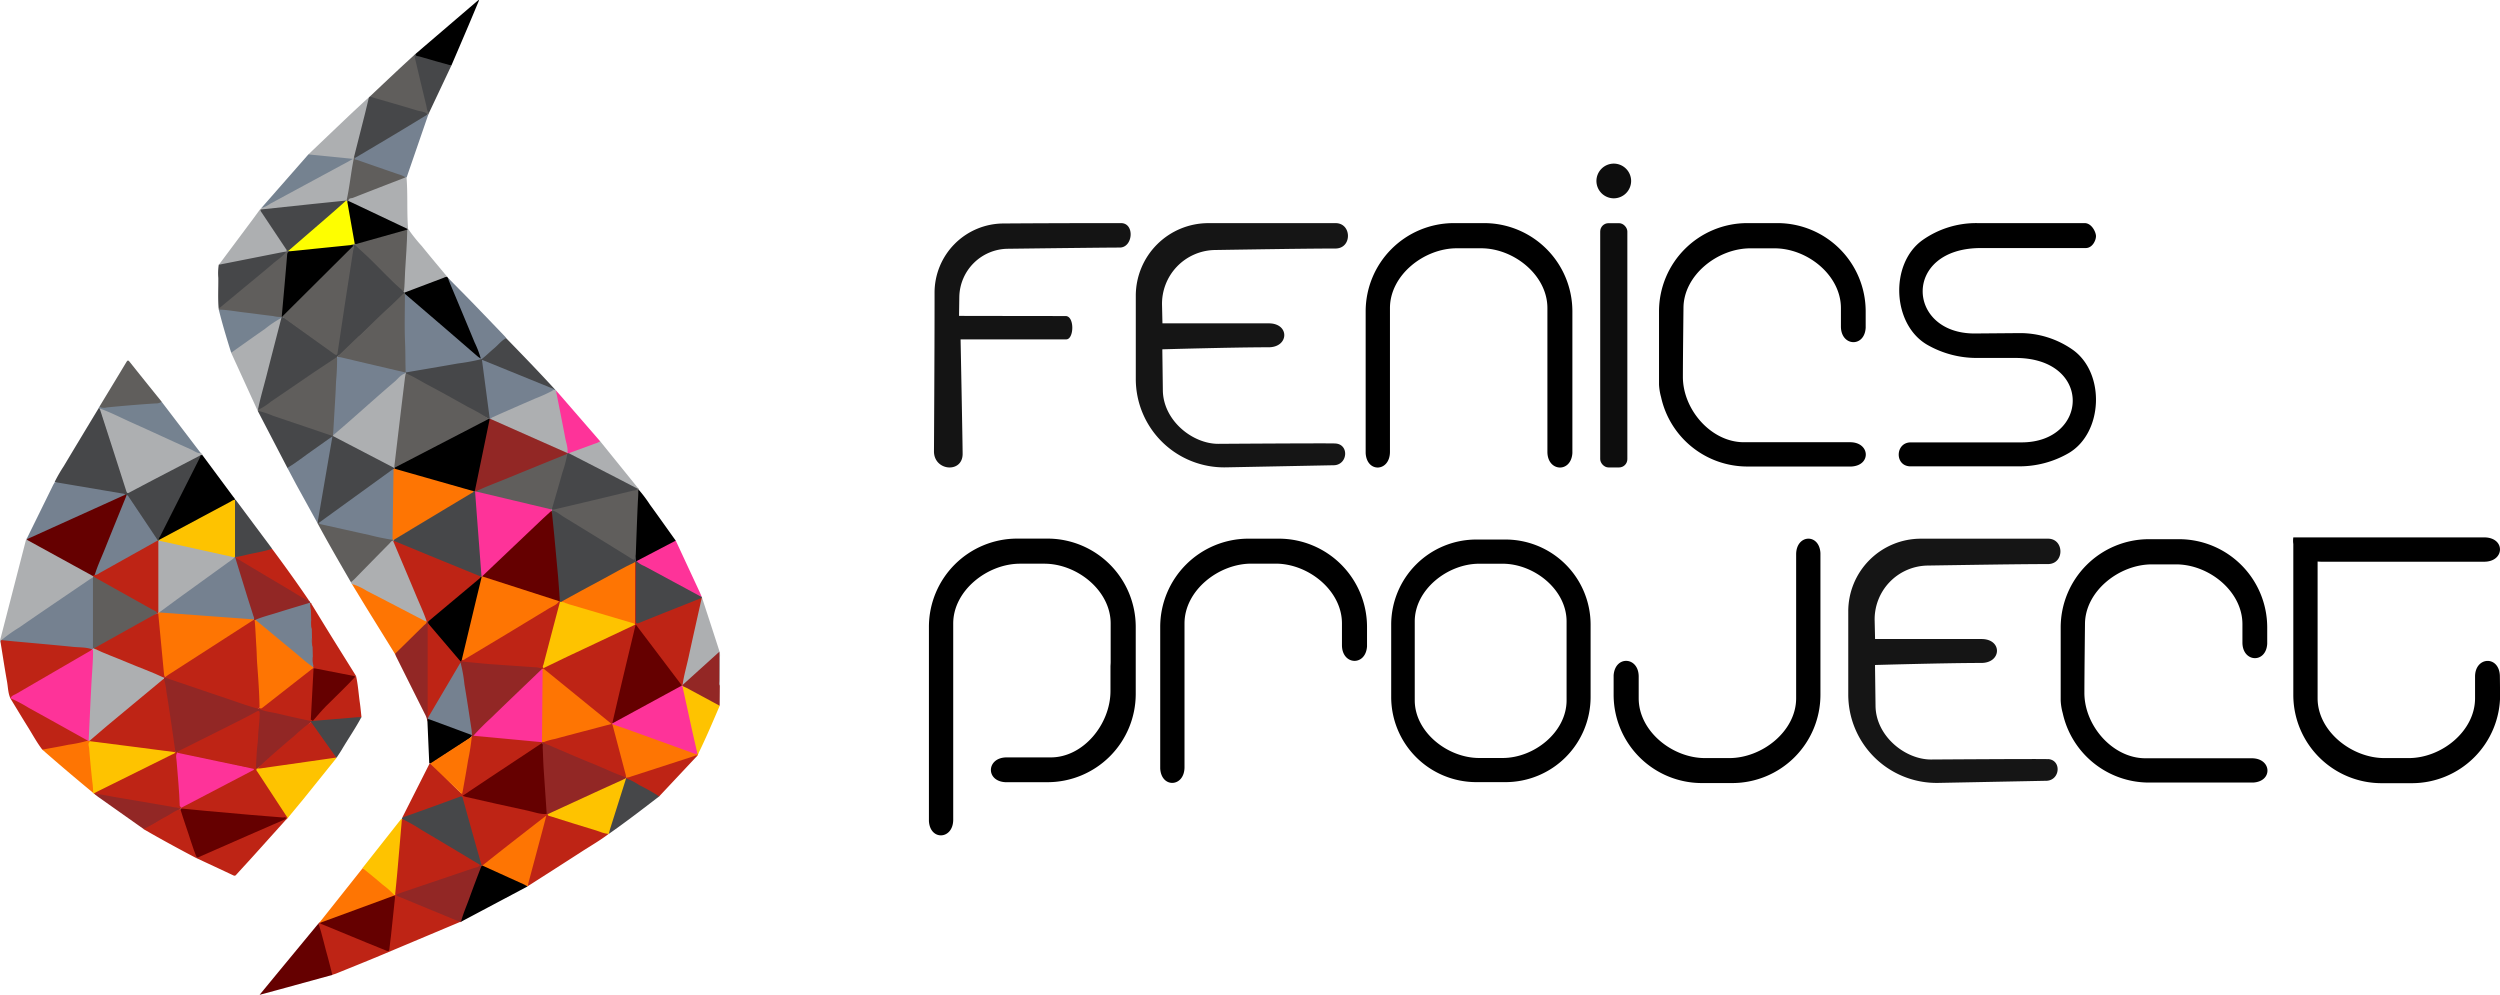 <svg id="Layer_1" data-name="Layer 1" xmlns="http://www.w3.org/2000/svg" viewBox="0 0 806.77 321.07"><defs><style>.cls-1{fill:#be2415;}.cls-2{fill:#464749;}.cls-3{fill:#adafb1;}.cls-4{fill:#605e5c;}.cls-5{fill:#fec300;}.cls-6{fill:#758190;}.cls-7{fill:#922725;}.cls-8{fill:#fe7503;}.cls-9{fill:#650000;}.cls-10{fill:#758290;}.cls-11{fill:#fe3399;}.cls-12{fill:#932725;}.cls-13{fill:#f25aa7;}.cls-14{fill:#fefe00;}.cls-15{fill:#141414;}.cls-16{fill:#151515;}.cls-17{fill:#0d0d0d;}</style></defs><title>fenics_banner</title><path class="cls-1" d="M196.5,269.05c-2.82,2.15-5.9,3.91-8.87,5.83-5.73,3.71-11.5,7.38-17.25,11.06-.5-.74-.08-1.45.11-2.14q2.52-9.39,5-18.8a2.32,2.32,0,0,0,.15-.88c-2.73,2.07-5.36,4.15-8,6.21l-10.69,8.31a4.27,4.27,0,0,1-1.22.76h-.2a.57.57,0,0,1-.32-.24c-1.31-3.64-2.19-7.4-3.28-11.1-.9-3.07-1.71-6.17-2.62-9.24-.44-1.48-.49-1.49-1.9-1-5.37,1.93-10.7,4-16.07,5.86-.48.17-1,.48-1.49.09l8.79-17.39a.34.34,0,0,1,.37,0c2.92,2.58,5.53,5.47,8.33,8.17a11.87,11.87,0,0,0,1.5,1.37c1.13-6.11,2.11-12.08,3.19-18a1.12,1.12,0,0,1,.22-.38,1.44,1.44,0,0,1,.81-.4c2.33,0,4.62.35,6.93.56,4.32.39,8.63.83,12.95,1.21a3.85,3.85,0,0,1,1.77.41.81.81,0,0,1,.28.33c-.09.79-.81,1-1.33,1.34q-11.1,7.43-22.21,14.83a2.89,2.89,0,0,0-1.16,1c1.88.55,3.77.89,5.63,1.31q9.24,2.06,18.49,4.12c.69.16,1.39.16,2.08.28a1.49,1.49,0,0,1,.38.15,47.47,47.47,0,0,0,7,2.36c4.17,1.36,8.37,2.6,12.55,3.93Z"/><path class="cls-2" d="M17.66,155.49a47.94,47.94,0,0,1,2.88-5q5.62-9.39,11.29-18.75a.31.31,0,0,1,.38,0,3.92,3.92,0,0,1,.73,1.8c2.64,7.9,5.19,15.83,7.75,23.75.47,1.46.5,1.46,1.89.74,6.81-3.52,13.58-7.14,20.37-10.7a2.87,2.87,0,0,1,1.83-.62c.45.72-.1,1.26-.37,1.81-4,8.15-8.27,16.14-12.26,24.29a6.42,6.42,0,0,0-.59,1.32,1,1,0,0,1-.16.35.7.7,0,0,1-.36.11.76.76,0,0,1-.35-.15c-3-4.25-5.77-8.65-8.69-12.94A6.37,6.37,0,0,0,40.8,160c-.26-.18-.6-.15-.87-.32-6.81-1.23-13.64-2.31-20.45-3.53A2.88,2.88,0,0,1,17.66,155.49Z"/><path class="cls-1" d="M92.85,264l-.35.32a.41.41,0,0,1-.43,0c-2.29-.43-4.61-.48-6.92-.69q-8.71-.79-17.43-1.52c-2.49-.2-5-.5-7.47-.62a2.88,2.88,0,0,1-1.64-.4.64.64,0,0,1-.24-.36c.07-.57.55-.75,1-1,3.75-2,7.53-3.95,11.31-5.9,3.19-1.65,6.33-3.41,9.58-5a1.48,1.48,0,0,0,.78-.61c-1.24-.35-2.43-.6-3.62-.84-6.06-1.2-12.1-2.54-18.16-3.75a4.61,4.61,0,0,1-2.09-.72.62.62,0,0,1-.1-.4c.26-.71,1-.87,1.52-1.16,5.95-3,11.91-5.95,17.86-8.94,2-1,3.84-2.1,5.82-3,1.49-.7,1.94-.46,1.86,1.19-.15,3.06-.43,6.1-.63,9.16a73,73,0,0,0-.4,8,6.37,6.37,0,0,0,1.23,2.58c2.66,4.06,5.45,8,8,12.16C92.57,263,93,263.41,92.85,264Z"/><path class="cls-2" d="M92.75,151l-9.59-18.44.16-.13a1.72,1.72,0,0,1,1.28.11c7.59,2.75,15.34,5,22.91,7.85,6.22,3.1,12.27,6.53,18.48,9.65a3.83,3.83,0,0,1,1.18.82.7.7,0,0,1,.13.36.94.94,0,0,1-.21.32c-5.24,3.91-10.56,7.7-15.84,11.55-2.66,1.94-5.26,3.95-8,5.75a.86.86,0,0,1-.73.07.29.29,0,0,1-.08-.2,5,5,0,0,1,.09-2.21c1.39-7.8,2.65-15.62,4-23.42a2.22,2.22,0,0,0,0-1.23,6.68,6.68,0,0,0-1.65,1c-3.6,2.56-7.19,5.15-10.81,7.69C93.73,150.87,93.36,151.4,92.75,151Z"/><path class="cls-3" d="M.2,207.37c-.29-.3-.2-.62-.11-1Q4.27,190.19,8.44,174c0-.12.15-.21.23-.31a1.18,1.18,0,0,1,.33.19c2.45,1.69,5.17,2.92,7.74,4.4,4.39,2.53,8.94,4.78,13.28,7.4a.78.78,0,0,1,.16.35.91.91,0,0,1-.07.38A65.45,65.45,0,0,1,24,190.69c-7.44,5.08-14.83,10.24-22.31,15.26a3.79,3.79,0,0,0-.9.76C.6,206.93.49,207.24.2,207.37Z"/><path class="cls-3" d="M64.82,146.86l-14.91,7.77q-4,2.1-8,4.22c-.52.28-.87.52-1.14-.32q-4.28-13.39-8.61-26.75c.59-.39,1.11,0,1.61.19,7.13,3.3,14.3,6.49,21.44,9.76,2.39,1.1,4.77,2.22,7.2,3.24.85.36,1.61.88,2.45,1.26.23.13.46.26.49.56A.35.35,0,0,1,64.82,146.86Z"/><path class="cls-1" d="M102.78,298l.23-.29a.54.54,0,0,1,.4-.06c6.8,2.8,13.61,5.56,20.41,8.36,1.27.52,1.45.46,1.61-.88.43-3.69.78-7.39,1.16-11.09.17-1.61.42-3.21.47-4.83a1,1,0,0,1,.07-.41.55.55,0,0,1,.34-.22,1.05,1.05,0,0,1,.41,0c6.35,2.58,12.68,5.2,19,7.81.62.25,1.4.3,1.7,1.08q-13.07,5.5-26.14,11c-4.64,1.94-9.32,3.81-14,5.71-.4.16-.82.27-1.24.4a1.8,1.8,0,0,1-.65-1.24c-1.18-4.53-2.43-9-3.6-13.57A4.9,4.9,0,0,1,102.78,298Z"/><path class="cls-2" d="M163.33,109.12c5.34,5.49,10.68,11,15.84,16.64l-.18.11a3.09,3.09,0,0,1-1.75-.45q-10.2-4.19-20.43-8.32a1.15,1.15,0,0,0-.82-.19c.24,2.37.62,4.74.93,7.1q.67,5,1.36,10a1.7,1.7,0,0,1-.09,1,.58.58,0,0,1-.31.25,93.9,93.9,0,0,1-8.44-4.46c-5.23-2.82-10.43-5.7-15.65-8.55-1-.52-1.92-1-2.83-1.64a.44.44,0,0,1-.13-.38.89.89,0,0,1,.23-.37,13.92,13.92,0,0,1,3.83-.82c6.69-1.14,13.39-2.21,20.07-3.38,1.31-.51,2.13-1.66,3.13-2.54,1.28-1.12,2.61-2.2,3.8-3.43C162.27,109.34,162.62,108.76,163.33,109.12Z"/><path class="cls-3" d="M84,67.46l.29-.21c3.8-2.54,7.94-4.47,11.92-6.68,5.44-3,10.94-5.94,16.55-9-2.55-.4-5-.56-7.43-.83-1.65-.18-3.32-.28-5-.54-.3,0-.62-.07-.81-.37q6.16-5.88,12.33-11.75c2.09-2,4.21-3.94,6.32-5.9.28-.26.6-.5.9-.75.48.64.11,1.27,0,1.88-1.43,5.82-3,11.59-4.45,17.41-.68,4.07-1.29,8.14-2,12.21a3.61,3.61,0,0,1-.57,1.73,1.2,1.2,0,0,1-.4.24c-4.72.81-9.49,1.11-14.24,1.66-3.88.45-7.76.85-11.64,1.25a3.34,3.34,0,0,1-1.43,0A.77.77,0,0,1,84,67.46Z"/><path class="cls-4" d="M206,157.64a.16.16,0,0,1,0,.21,5,5,0,0,1,.35,3.21c-.3,3.14-.31,6.29-.42,9.44-.09,2.67-.35,5.33-.38,8,0,.39-.2.76-.26,1.15-.23,1.45-.54,1.62-1.75.87-8.33-5.13-16.65-10.28-25-15.39a1.26,1.26,0,0,1-.48-.44.4.4,0,0,1,.15-.37c3-1,6.09-1.54,9.14-2.31,6.06-1.53,12.17-2.84,18.21-4.45A.46.46,0,0,1,206,157.64Z"/><path class="cls-1" d="M.2,207.37c.09-.27-.1-.64.29-.8a2.92,2.92,0,0,1,1.66-.19c8.28.72,16.55,1.53,24.84,2.23a6.61,6.61,0,0,1,2.55.54c.7.84-.16,1.08-.6,1.34-2.29,1.39-4.62,2.7-6.93,4.05-6.09,3.58-12.25,7-18.3,10.68a1.11,1.11,0,0,1-.35.15c-.78-1.74-.77-3.64-1.1-5.47C1.51,215.73.88,211.55.2,207.37Z"/><path class="cls-3" d="M113.54,188.43a.56.56,0,0,1-.28-.52,1.31,1.31,0,0,1,.46-.77c4.05-4,7.78-8.26,11.9-12.16.39-.37.76-.93,1.44-.46,1.53,3,2.78,6.22,4.11,9.36,2.1,4.95,4.23,9.88,6.3,14.84a3.38,3.38,0,0,1,.44,1.62.5.5,0,0,1-.23.31,1.37,1.37,0,0,1-1.13-.21C128.89,196.45,121.15,192.57,113.54,188.43Z"/><path d="M64.82,146.86l.49,0q4.95,6.67,9.89,13.35c.25.34.63.62.65,1.11l-.09.17c-2.22,1.4-4.58,2.56-6.89,3.8-5.32,2.86-10.63,5.73-16,8.54-.48.25-.95.67-1.58.45-.23-.5.19-.82.37-1.18q6.3-12.51,12.63-25C64.5,147.67,64.65,147.26,64.82,146.86Z"/><path class="cls-1" d="M114.9,218.15c.66,2.9.82,5.88,1.25,8.81.21,1.47.33,2.95.5,4.43a3.56,3.56,0,0,1-1.86.58c-4.58.29-9.15.73-13.73,1.12a3.91,3.91,0,0,1-.52,0c-3.63-.54-7.16-1.55-10.75-2.3-1.41-.3-2.81-.64-4.22-.93a5,5,0,0,1-2.05-.8.41.41,0,0,1,.08-.55c2.29-1.14,4.12-2.91,6.11-4.45,3.32-2.56,6.6-5.17,9.89-7.75a2.6,2.6,0,0,1,1.48-.78.61.61,0,0,1,.27.27c0,2.49-.1,5-.25,7.45-.17,2.74-.15,5.49-.33,8.28,1.87-1.76,3.76-3.42,5.57-5.16,2.44-2.33,4.78-4.76,7.17-7.14a3.67,3.67,0,0,1,1.21-1Z"/><path class="cls-1" d="M57.15,242.71q0,.1,0,.2c.3,2.17.39,4.36.55,6.54q.32,4.26.63,8.51a8.9,8.9,0,0,1-.06,2.1,1.08,1.08,0,0,1-1,.9,71.89,71.89,0,0,1-8.67-1.35c-5.44-.89-10.85-1.93-16.28-2.83a16.58,16.58,0,0,1-1.86-.61.2.2,0,0,1-.19-.1c.16-.73.86-.83,1.37-1.09,7-3.6,14.11-6.89,21.11-10.43,1.29-.65,2.59-1.3,3.87-2A.54.54,0,0,1,57.15,242.71Z"/><path class="cls-2" d="M129.84,263.81c3-1.05,5.94-2.09,8.9-3.16,3.13-1.13,6.25-2.29,9.38-3.43.47-.17,1-.51,1.22.36q3,10.87,6.09,21.73a.81.81,0,0,1-.74,0c-6.63-3.82-13.16-7.82-19.74-11.73-1.69-1-3.41-2-5.08-3a.65.65,0,0,1-.21-.32Z"/><path class="cls-5" d="M56.6,242.72c-.22.5-.74.59-1.15.8L31.62,255.34c-.47.23-.92.49-1.38.74l-.21-.2a6.83,6.83,0,0,1-.6-3.19c-.36-3.79-.73-7.58-1.07-11.38-.07-.83-.33-1.8.73-2.3a6.35,6.35,0,0,1,2.48.08c7.75,1,15.49,2,23.24,3a4.18,4.18,0,0,1,1.64.44Z"/><path class="cls-3" d="M179.18,125.75l.22.18c.18.4.33.8.51,1.2,1.28,5.85,2.38,11.73,3.57,17.6.09.46.23,1-.18,1.36a1.42,1.42,0,0,1-1.37-.14l-22.23-9.8a3.51,3.51,0,0,1-1.44-.89c0-.68.49-.87,1-1.08l18.4-8.08c.48-.21,1-.1,1.44-.42h.09Z"/><path class="cls-6" d="M8.7,174l0-.29,8.36-17c.19-.39.42-.76.64-1.14l16.28,2.76,5.55.94c.34.06.73,0,.79.49a3.77,3.77,0,0,1-2,1.24c-6.36,2.84-12.67,5.78-19,8.63-3.08,1.38-6.15,2.76-9.21,4.19A1.82,1.82,0,0,1,8.7,174Z"/><path class="cls-5" d="M92.85,264l-9.68-14.79c-.24-.37-.73-.73-.19-1.23l.16-.17a77.92,77.92,0,0,1,9.2-1.47q7.22-1,14.44-2a3.38,3.38,0,0,1,1.43,0,.81.81,0,0,1,.37.27q-5.5,6.84-11,13.67C96,260.17,94.43,262.08,92.85,264Z"/><path class="cls-7" d="M154.87,279.08l.55.23h0a1.92,1.92,0,0,1-.2,1.52c-1.86,4.91-3.65,9.84-5.47,14.77a5.84,5.84,0,0,1-.93,1.87.16.16,0,0,1-.21.1l-19.38-8a3.8,3.8,0,0,1-1.48-.8c.15-.49.61-.59,1-.77a19.67,19.67,0,0,1,2-.73C138.79,284.62,146.85,281.89,154.87,279.08Z"/><path class="cls-4" d="M70.59,99.91l0-.25c.48-1.23,1.66-1.78,2.58-2.55,6-5,12-10.08,18.07-15.06a3.18,3.18,0,0,0,.87-1,1.19,1.19,0,0,1,.35-.47,1.52,1.52,0,0,1,.82,0c.25.11.62.12.53.55a3.65,3.65,0,0,0-.91,2.4c-.37,5.59-1,11.15-1.38,16.75a3.59,3.59,0,0,1-.59,2,2,2,0,0,1-1.64.23c-5.78-.72-11.55-1.49-17.33-2.21A2.17,2.17,0,0,1,70.59,99.91Z"/><path class="cls-8" d="M225.24,243.42a.51.51,0,0,1-.25.52c-2.94,1.26-6,2-9.06,3-3.94,1.29-7.9,2.53-11.85,3.8a3,3,0,0,1-1.91.28.78.78,0,0,1-.33-.26c-.78-2.05-1.18-4.22-1.79-6.32-.83-2.91-1.56-5.85-2.38-8.76a3.12,3.12,0,0,1-.23-1.92c.52-.5,1.08-.21,1.59,0,7.27,2.7,14.59,5.26,21.87,7.93a12.92,12.92,0,0,0,4,1.16C225.27,242.92,225.43,243.08,225.24,243.42Z"/><path class="cls-2" d="M226.48,192.66l.08.25-.09.21a3.41,3.41,0,0,1-1.48.82c-6,2.42-12,4.71-18,7.14a7.87,7.87,0,0,1-.74.27c-1,.3-1.33.1-1.42-1,0-.44,0-.88,0-1.32,0-5.83,0-11.67,0-17.5a.6.6,0,0,1,.25-.57.78.78,0,0,1,.41,0c6.63,3.53,13.15,7.25,19.81,10.73A7.77,7.77,0,0,1,226.48,192.66Z"/><path d="M144.35,89.37l.21.32c1.13,1.39,1.57,3.13,2.24,4.73,2.68,6.39,5.33,12.79,8,19.18.26.63.7,1.24.49,2-.73.52-1.14-.15-1.55-.49-2.64-2.23-5.25-4.5-7.86-6.77-4.92-4.27-9.88-8.51-14.78-12.81a2.47,2.47,0,0,1-.56-.55.84.84,0,0,1-.07-.39.79.79,0,0,1,.16-.37,23.43,23.43,0,0,1,4.83-2c2.28-.9,4.57-1.79,6.88-2.62C143,89.34,143.63,88.93,144.35,89.37Z"/><path class="cls-9" d="M102.78,298c1.22,3.67,2,7.46,3.08,11.18.5,1.8.93,3.62,1.39,5.44l-17.19,4.72-6.29,1.7,5.45-6.62Z"/><path class="cls-2" d="M114.26,50.6q1.79-7,3.57-14.09c.43-1.69.82-3.39,1.22-5.08l.27-.26c.61-.39,1.2-.08,1.77.09,5.2,1.57,10.42,3,15.62,4.61.53.16,1.14.24,1.37.88-.11.63-.6.93-1.09,1.22L116,50.6c-.44.26-.87.63-1.45.47C114.3,51,114.17,50.85,114.26,50.6Z"/><path class="cls-4" d="M126.87,174.5c-.57,0-.81.49-1.13.82q-5.67,5.75-11.32,11.53c-.37.37-.77.71-1.16,1.06-3.65-6.29-7.29-12.58-10.76-19l.48-.25c7.81,1.73,15.61,3.49,23.43,5.18a1.48,1.48,0,0,1,.4.15.41.41,0,0,1,.21.34Z"/><path class="cls-3" d="M83.16,132.57,74.6,113.84a2.65,2.65,0,0,1,1.13-1.23c4.36-3.1,8.77-6.14,13.13-9.24.59-.42,1.16-1.27,2.12-.65a9.49,9.49,0,0,1-.65,3.2c-2.12,8.41-4.36,16.79-6.49,25.2-.1.38-.21.76-.34,1.13a3.5,3.5,0,0,1-.22.37l-.08,0Z"/><path class="cls-7" d="M99.85,194c.26.11.21.34.23.55l-.12.17a52.55,52.55,0,0,1-6.73,2.22c-3.51,1.11-7,2.25-10.56,3.26a1.24,1.24,0,0,1-.41.06.79.79,0,0,1-.38-.14.92.92,0,0,1-.16-.37c-1.93-5.94-3.77-11.91-5.67-17.87a4.82,4.82,0,0,1-.42-1.77.77.77,0,0,1,.17-.36.53.53,0,0,1,.39-.05q10,5.9,19.94,11.89A20.7,20.7,0,0,1,99.85,194Z"/><path class="cls-6" d="M114.6,50.95c4.59-2.72,9.18-5.43,13.75-8.17,3.23-1.93,6.43-3.9,9.65-5.85a.13.13,0,0,1,.23,0l-7,20.31a.57.57,0,0,1-.39.12c-5.25-1.76-10.49-3.56-15.7-5.46C114.79,51.8,113.8,51.77,114.6,50.95Z"/><path class="cls-8" d="M113.54,188.43a20,20,0,0,1,4.83,2.25c6.18,3.16,12.33,6.39,18.49,9.59a5.27,5.27,0,0,0,.86.28c.42.49,0,.82-.25,1.12-3,3.23-6.39,6.09-9.51,9.21a.68.68,0,0,1-.48.18q-4.58-7.4-9.16-14.8C116.71,193.64,115.13,191,113.54,188.43Z"/><path class="cls-8" d="M155.66,279.32c2.71-2.14,5.41-4.28,8.13-6.41,4.06-3.18,8.14-6.34,12.52-9.74-.42,1.64-.75,2.95-1.1,4.25q-2.35,8.81-4.71,17.61a6.8,6.8,0,0,0-.12.91q0,.1-.09.11a20.19,20.19,0,0,1-4.61-1.85q-4.54-1.95-9-4C156.28,280,155.67,280,155.66,279.32Z"/><path class="cls-10" d="M64.82,146.26c-1.24.05-2.17-.77-3.2-1.22-6.3-2.8-12.55-5.74-18.85-8.55-3.54-1.58-7-3.4-10.65-4.69l-.29,0a.56.56,0,0,1,.29-.5c6.69-.57,13.36-1.22,20.06-1.62Z"/><path class="cls-6" d="M92.75,151c2.86-1.7,5.44-3.8,8.17-5.69,2-1.41,4-2.86,6.37-4.51l-1,5.73q-1.78,10.39-3.57,20.78c-.08.47-.21.94-.31,1.41q-3.38-6.14-6.77-12.28C94.67,154.64,93.71,152.82,92.75,151Z"/><path class="cls-1" d="M92.17,264.3l.32,0q-5,5.55-10,11.11c-2,2.24-4.07,4.46-6.1,6.7-.29.32-.49.66-1.07.39-3.94-1.87-7.9-3.7-11.86-5.55l.06-.19a23.31,23.31,0,0,1,4.94-2.41c7.45-3.32,14.89-6.66,22.38-9.9C91.25,264.29,91.67,263.93,92.17,264.3Z"/><path class="cls-3" d="M92.5,80.68l-.05.49a3.85,3.85,0,0,1-1.7.63C84.61,83,78.49,84.28,72.36,85.48c-.58.11-1.19.4-1.76,0l11.19-15L84,67.46l.11.1Q88,73.41,91.9,79.29C92.18,79.71,92.6,80.09,92.5,80.68Z"/><path class="cls-4" d="M138.24,36.94H138c-.9-1-2.22-.93-3.35-1.28-5.09-1.56-10.21-3-15.32-4.49Q123.66,27.08,128,23c1.91-1.79,3.85-3.56,5.78-5.33a1.94,1.94,0,0,1,.58,1.28c1.35,5.83,2.88,11.62,4.11,17.48Z"/><path class="cls-7" d="M127.47,211q4.67-4.58,9.32-9.17c.38-.38,1-.65.92-1.34h0a.31.31,0,0,1,.41,0,1.31,1.31,0,0,1,.27,1.11q0,14.66,0,29.31a2,2,0,0,1,0,.93c-.07.36-.07.75-.47,1a6.9,6.9,0,0,0-.82-2.44q-4.6-9.17-9.18-18.36C127.77,211.76,127.63,211.4,127.47,211Z"/><path class="cls-3" d="M130.92,57.25h.27c.45,5.52.06,11.07.5,16.59a.57.57,0,0,1-.36.16c-2.58-.74-4.86-2.16-7.28-3.27-3.69-1.69-7.33-3.51-11-5.22a1.86,1.86,0,0,1-.73-.55c-.43-1,.44-1,.92-1.21,2.36-.94,4.73-1.84,7.1-2.74,3-1.13,6-2.31,8.94-3.44A2.94,2.94,0,0,1,130.92,57.25Z"/><path class="cls-2" d="M70.59,85.44l20.56-4.07c.43-.08.86-.13,1.29-.19-1.18,1.61-2.9,2.63-4.38,3.91-3.37,2.9-6.84,5.7-10.26,8.54l-7.24,6c-.28-3.31-.08-6.62-.11-9.93A17.89,17.89,0,0,1,70.59,85.44Z"/><path d="M155.66,279.32,169,285.37c.43.2.84.45,1.26.68l-21.49,11.41c.67-2.58,1.76-5,2.66-7.5,1.28-3.56,2.63-7.1,4-10.66A.55.55,0,0,0,155.66,279.32Z"/><path class="cls-8" d="M127.23,288.82a.9.9,0,0,1,0,.21c-.44.7-1.23.81-1.91,1.06-6.9,2.47-13.75,5.07-20.63,7.58a1.66,1.66,0,0,1-1.39.13l-.27,0,14-17.64c1.41.2,2.17,1.39,3.16,2.18,2.18,1.74,4.27,3.61,6.42,5.38C126.92,288,127.41,288.21,127.23,288.82Z"/><path class="cls-4" d="M52.18,129.65a3.25,3.25,0,0,1-2,.54c-5.24.33-10.48.78-15.71,1.29a3.31,3.31,0,0,1-2.4-.22c2.91-4.8,5.82-9.59,8.71-14.4.41-.68.62-.64,1.08-.06Q47,123.25,52.18,129.65Z"/><path d="M205.42,181.07l-.1,0h-.1a3.88,3.88,0,0,1-.05-2.09c.21-5.46.39-10.93.64-16.39.07-1.57.21-3.14.18-4.71a44,44,0,0,1,3.77,5c2.8,3.84,5.54,7.73,8.31,11.6-.13.49-.54.66-.93.87-3.46,1.81-6.95,3.56-10.37,5.44C206.36,181,205.94,181.3,205.42,181.07Z"/><path class="cls-11" d="M205.42,181.07l12.65-6.61L225.76,191c.26.55.48,1.12.72,1.68q-9.27-5-18.53-10A7.67,7.67,0,0,1,205.42,181.07Z"/><path d="M134.05,17.44,154.41,0l.18.12c-1.14,2.72-2.27,5.44-3.42,8.15q-2.74,6.45-5.51,12.88a2.12,2.12,0,0,1-1.54-.08c-3.05-.81-6.07-1.75-9.12-2.57C134.51,18.37,133.78,18.31,134.05,17.44Z"/><path class="cls-1" d="M13.66,241.92c-1.68-2.19-3-4.61-4.43-6.94-2-3.18-3.92-6.41-5.88-9.61l.06,0c.56-.39,1,0,1.44.25,7.41,4.12,14.85,8.2,22.26,12.31.56.31,1.36.49,1.34,1.4a2.32,2.32,0,0,1-1.44.58c-3.89.7-7.78,1.35-11.67,2.08A3.21,3.21,0,0,1,13.66,241.92Z"/><path class="cls-6" d="M155.16,115.73a31.46,31.46,0,0,0-2-5.23c-2.73-6.62-5.51-13.22-8.26-19.82-.13-.32-.21-.66-.31-1,2.54,2.58,5.1,5.15,7.63,7.75q5.35,5.52,10.65,11.07c.18.19.33.4.5.6-1.57.8-2.61,2.23-3.94,3.33s-2.59,2.4-4,3.45A.23.23,0,0,1,155.16,115.73Z"/><path class="cls-5" d="M127.23,288.82a26.81,26.81,0,0,0-3.8-3.37c-2.09-1.84-4.29-3.57-6.44-5.34l12.35-15.66a1.28,1.28,0,0,1,.32-.21l.17.08c.52,2.1-.06,4.18-.21,6.25-.34,4.62-.84,9.24-1.19,13.86-.08,1.09-.29,2.17-.3,3.27a1.29,1.29,0,0,1-.6,1.11Z"/><path class="cls-1" d="M100.57,195c2.1,3.43,4.19,6.86,6.31,10.28,2.66,4.29,5.34,8.56,8,12.84l-.14.12a2,2,0,0,1-1.4.05c-3.61-.61-7.18-1.44-10.79-2.05a2.06,2.06,0,0,1-1.39-.65l-.1-.09a.88.88,0,0,1-.2-.37,2.71,2.71,0,0,1-.08-.63,10.25,10.25,0,0,0-.21-2.78,20.63,20.63,0,0,1-.1-3,9.64,9.64,0,0,0-.15-3,17.5,17.5,0,0,1-.11-2.82,11.18,11.18,0,0,0-.15-3.23,17.61,17.61,0,0,1-.11-2.83C100.15,196.28,99.66,195.42,100.57,195Z"/><path class="cls-10" d="M99.52,49.83l14.4,1.44c-1.41.79-2.52,1.44-3.64,2l-23,12.43a11.06,11.06,0,0,1-3,1.5Z"/><path class="cls-3" d="M131.44,73.84h.25a51.17,51.17,0,0,0,4.4,5.53c2.71,3.37,5.51,6.67,8.27,10a2,2,0,0,0-1.13.25l-12.58,4.76c-.32,0-.43-.18-.53-.42-.08-2.14.11-4.27.22-6.4.14-2.48.3-5,.41-7.45.09-2,.28-3.91.41-5.87A1.08,1.08,0,0,1,131.44,73.84Z"/><path class="cls-3" d="M226.56,192.91c1.91,5.86,3.83,11.71,5.71,17.57a5.18,5.18,0,0,1,.07,1.57q0,4.66-.08,9.33c-.46-.09-.5-.48-.51-.81-.06-3.27,0-6.54,0-9.49-.2.46-.92.85-1.49,1.38-3,2.79-6.05,5.44-9,8.22-.29.27-.61.7-1.12.34a2,2,0,0,1,0-1.53c1.88-8.3,3.79-16.59,5.63-24.91a7.22,7.22,0,0,1,.71-1.68A.07.07,0,0,1,226.56,192.91Z"/><path class="cls-10" d="M90.83,102.57a36.41,36.41,0,0,0-5.41,3.64c-3.63,2.5-7.22,5.08-10.82,7.62-1.44-4.61-2.84-9.23-4-13.92,2.83.07,5.61.62,8.41.94,3.06.35,6.11.81,9.17,1.15a8.59,8.59,0,0,0,2.72.26l.06.11A.15.15,0,0,1,90.83,102.57Z"/><path class="cls-8" d="M13.66,241.92c2.81-.53,5.62-1,8.43-1.59A45.36,45.36,0,0,0,28.43,239a.44.44,0,0,1,.24-.2.81.81,0,0,1,.33,0,.34.34,0,0,1,.25.37c-1.09.57-.54,1.56-.48,2.32.27,3.56.64,7.12,1,10.68a22.7,22.7,0,0,1,.27,3.66Q21.73,249,13.66,241.92Z"/><path class="cls-7" d="M30.42,256.17c2.43.18,4.8.73,7.2,1.14l17.59,3a6.12,6.12,0,0,0,1.93.26c.32.31.77,0,1.1.23a.38.38,0,0,1,0,.37c-3.51,2.07-7.08,4-10.59,6.09a1.49,1.49,0,0,1-1.37.22L31.86,257.29C31.36,256.94,30.9,256.55,30.42,256.17Z"/><path class="cls-5" d="M225.24,243.42,225,243c-.49-.27-.55-.77-.66-1.23-1.41-6.29-2.9-12.57-4.29-18.87a2.21,2.21,0,0,1,0-1.29c.6-.67,1.15-.1,1.63.15,2.6,1.36,5.19,2.74,7.72,4.21,1,.56,2.17.77,2.85,1.79C230,233,227.77,238.29,225.24,243.42Z"/><path class="cls-1" d="M99.85,194c-2.54-1.18-4.86-2.74-7.26-4.16q-7.69-4.53-15.33-9.13a2.54,2.54,0,0,1-1.12-.88,1.56,1.56,0,0,1,1.13-.59c3.12-.72,6.25-1.41,9.38-2.09a3.47,3.47,0,0,1,1.18,0C91.92,182.65,95.95,188.26,99.85,194Z"/><path class="cls-2" d="M212.72,257c-5.35,4.11-10.7,8.22-16.22,12.09h0a1.12,1.12,0,0,1-.1-1.13c1.73-5.43,3.42-10.88,5.19-16.3a1.58,1.58,0,0,1,.19-.34.75.75,0,0,1,.31-.25c1.8.09,3.09,1.33,4.59,2.09,1.71.87,3.38,1.81,5,2.76C212.16,256.13,212.71,256.3,212.72,257Z"/><path class="cls-2" d="M87.82,177.08c-2.9,1-5.93,1.36-8.88,2.11-.93.24-1.87.4-2.81.6l-.3-.07a2.28,2.28,0,0,1-.41-1.74q0-7.48,0-15a2.52,2.52,0,0,1,.42-1.75h0c.08,0,.19,0,.23.09Z"/><path class="cls-11" d="M183.1,146.13c.24-1.67-.4-3.22-.7-4.81-.89-4.75-1.85-9.49-2.78-14.24-.12-.29-.21-.57.28-.55l13.77,15.87c-.17.66-.76.81-1.28,1-2.87,1-5.71,2.07-8.58,3a1,1,0,0,1-.59,0A.23.23,0,0,1,183.1,146.13Z"/><path class="cls-1" d="M46.26,267.52c2.59-1.06,4.86-2.73,7.33-4,1.54-.79,2.89-1.94,4.6-2.39a1.9,1.9,0,0,1,.72,1.21c1.46,4.41,3,8.82,4.41,13.23a2.33,2.33,0,0,1,.19,1.28l-.07.11C57.67,273.92,51.92,270.81,46.26,267.52Z"/><path class="cls-1" d="M212.72,257a69.42,69.42,0,0,0-6.48-3.68,20.5,20.5,0,0,0-4.18-2.14A.18.18,0,0,1,202,251c0-.06,0-.09,0-.09a3.49,3.49,0,0,0,1.65-.32L224,244c.31-.1.62-.39,1-.09Z"/><path class="cls-2" d="M134.05,17.44c.13.78.84.65,1.33.79,3.42,1,6.85,2,10.28,2.92l-7.21,15.27c-.75-.55-.66-1.45-.85-2.21-1.27-5.16-2.48-10.34-3.7-15.52-.08-.34-.1-.69-.14-1Z"/><path d="M137.94,232.91,138,232c.22-.39.55-.2.8-.11,4.36,1.59,8.7,3.21,13,4.84a1.15,1.15,0,0,1,.42.31.43.43,0,0,1-.07.57l0,0a3.59,3.59,0,0,1-1.25,1.13c-3.55,2.42-7.21,4.67-10.77,7.08-.42.29-.83.68-1.43.5l-.09,0-.09,0Z"/><path class="cls-12" d="M232.24,227.75,221.59,222c-.46-.25-.94-.45-1.42-.67l0-.15.09-.12,11.87-10.73c0,3.41,0,6.45,0,9.49,0,.51-.16,1,.16,1.53Q232.25,224.57,232.24,227.75Z"/><path class="cls-2" d="M100.37,232.7l15.1-1.26c.39,0,.78,0,1.18-.06-1.88,3.55-4.17,6.86-6.22,10.31-.58,1-1.22,1.91-1.84,2.86l-.1-.11a1.64,1.64,0,0,1-.87-.76l-7.1-9.94a1.46,1.46,0,0,1-.3-.72A.49.49,0,0,1,100.37,232.7Z"/><path class="cls-3" d="M183.54,146.25l8.48-3.1a5.66,5.66,0,0,0,1.66-.75L206,157.64h-.25c-1.22,0-2.14-.74-3.11-1.26-5.24-2.83-10.64-5.34-15.92-8.09A8.11,8.11,0,0,1,183.54,146.25Z"/><path class="cls-1" d="M100.57,195c-.42.58-.12,1.25-.23,1.87-1-.71-.71-1.55-.25-2.4v0A.6.6,0,0,1,100.57,195Z"/><path class="cls-13" d="M179.9,126.53c-.22.12-.24.34-.28.55-.32-.33-.23-.74-.22-1.14Z"/><path class="cls-7" d="M152.23,237.65l.05-.41a6.08,6.08,0,0,1-.7-2.9c-1.06-6.84-2.17-13.67-3.17-20.52a.76.76,0,0,1,.15-.45,1.17,1.17,0,0,1,.43-.21c2.55-.07,5.06.38,7.6.54,4.07.26,8.13.53,12.19,1,2,.21,4,0,6,.72.63.61.13,1.08-.28,1.43-2.87,2.45-5.35,5.31-8.16,7.82-.55.5-1.14,1-1.65,1.5-3.44,3.62-7.27,6.85-10.72,10.46a5.06,5.06,0,0,1-1.17.83Z"/><path class="cls-9" d="M176.43,262.68c-2.14.17-4.13-.65-6.16-1.08-6.62-1.4-13.21-2.92-19.81-4.41-.33-.07-.64-.2-1.17-.38,3.07-2.06,6-4,8.87-5.93l16.74-11.1c.79.18.64.86.66,1.38.3,6.77.87,13.53,1.17,20.3C176.75,261.9,176.82,262.34,176.43,262.68Z"/><path class="cls-7" d="M176.43,262.68c-.33-4.91-.67-9.81-1-14.72-.14-2.26-.19-4.53-.3-6.8,0-.46.15-1-.25-1.37q0-.13,0-.26l.17-.11a1,1,0,0,1,.59,0c8.33,3.47,16.61,7.07,24.94,10.54a3.57,3.57,0,0,1,1.44.88h0l0,.27h0a13.25,13.25,0,0,1-3.55,2q-8.61,3.93-17.18,8c-1.15.54-2.34,1-3.47,1.59-.34.18-.72.37-1.11.08Z"/><path class="cls-11" d="M152.76,237.43a79.76,79.76,0,0,1,5.63-5.66c4.54-4.42,9.13-8.8,13.7-13.19l2.83-2.72a.3.3,0,0,1,.43.15,3.62,3.62,0,0,1,.24,1.67c.08,6.79-.44,13.56-.27,20.35a1.86,1.86,0,0,1-.41,1.48v0l-19.53-1.84Z"/><path class="cls-5" d="M176.74,262.74l16.95-7.8c2.78-1.28,5.58-2.53,8.37-3.8q-2.61,8.26-5.22,16.51c-.14.46-.23.93-.35,1.4-1.49.07-2.79-.66-4.16-1.07-4.89-1.47-9.76-3-14.64-4.55C177.34,263.31,176.75,263.39,176.74,262.74Z"/><path class="cls-8" d="M138.8,246.42l13.45-8.72a70.62,70.62,0,0,1-1.19,7.6c-.52,3.31-1.13,6.6-1.71,9.9-.08.43-.19.85-.25,1.1Z"/><path class="cls-9" d="M8.7,174l31.58-14.29c.19,0,.41-.23.58.06.28.5,0,.94-.19,1.37-3.27,8.19-6.64,16.34-9.92,24.53a.56.56,0,0,1-.73.24L9.1,174.43C8.91,174.32,8.71,174.22,8.7,174Z"/><path class="cls-3" d="M51.1,174.47h.19a2.13,2.13,0,0,1,1.66,0q10.73,2.39,21.48,4.71a3.2,3.2,0,0,1,1,.35c.72.77,0,1.08-.49,1.41-2.62,1.91-5.26,3.8-7.89,5.71-4.58,3.32-9.18,6.61-13.77,9.92-.68.49-1.25,1.27-2.26,1.12a1.21,1.21,0,0,1-.22-.41,6.76,6.76,0,0,1-.12-1.7q0-9.47,0-18.93A3,3,0,0,1,51.1,174.47Z"/><path class="cls-1" d="M51.1,174.47q0,11.62,0,23.23a.23.23,0,0,1-.14.3.79.79,0,0,1-.38-.06c-5.85-3.42-11.82-6.63-17.71-10-1-.57-2.22-.87-2.85-2v-.12l.53-.34a42.23,42.23,0,0,1,5.66-3.3c4.39-2.47,8.79-4.95,13.2-7.38.45-.25.87-.64,1.45-.41A.8.8,0,0,0,51.1,174.47Z"/><path class="cls-5" d="M75.6,179.85l-23.16-5.12-1.15-.26a.89.89,0,0,0,0-.22l23.24-12.43a2.46,2.46,0,0,1,1.31-.53v18.44h0A.18.18,0,0,1,75.6,179.85Z"/><path class="cls-6" d="M50.87,174.44,32,185a2.72,2.72,0,0,1-1.43.58c.84-2.85,2.12-5.54,3.22-8.29,2.33-5.85,4.72-11.68,7.08-17.51.43,0,.56.39.74.66q4.55,6.78,9.08,13.57A2.44,2.44,0,0,1,50.87,174.44Z"/><path class="cls-7" d="M100.37,232.7l0,.26a29,29,0,0,1-4,3.73c-3.82,3.35-7.71,6.63-11.5,10A11.66,11.66,0,0,1,83,248h0c-.14-.08-.41-.17-.41-.25.15-2.61.22-5.23.54-7.83.17-1.43.15-2.87.3-4.31.17-1.73.35-3.48.37-5.23,0-.94-.19-1.2-1.09-.7q-2.82,1.55-5.71,3-9.29,4.67-18.6,9.31c-.42.21-.82.49-1.22.74h-.54a7.18,7.18,0,0,1-.83-3.15c-.85-6.12-1.82-12.22-2.81-18.31a18.12,18.12,0,0,1-.19-2.09.89.89,0,0,1,.08-.44.81.81,0,0,1,.6-.24A37.13,37.13,0,0,1,58.33,220c7.8,2.76,15.69,5.26,23.52,7.92a3,3,0,0,1,1.62.79c2,.94,4.19,1.1,6.3,1.6C93.3,231.17,96.84,231.92,100.37,232.7Z"/><path class="cls-9" d="M63.52,276.86c-1.43-3.51-2.44-7.18-3.7-10.75-.58-1.65-1.08-3.32-1.62-5l.05-.2c.05-.13.12-.15.21,0,2.65.26,5.3.53,8,.77q7.11.65,14.22,1.27c3.57.31,7.14.56,10.71.87.28,0,1-.43.82.49-4,1.76-8.08,3.51-12.12,5.28Z"/><path class="cls-11" d="M58,260.05c-.13-4.8-.64-9.57-1-14.36-.06-.92-.42-1.89.17-2.78l24.71,5.21.06.3L58.47,260.69C58,260.73,58.15,260.24,58,260.05Z"/><path class="cls-1" d="M58,260.05l.51.64c0,.07,0,.14,0,.21l-.21,0c-.37-.11-.82.06-1.11-.32C57.56,260.63,57.93,260.59,58,260.05Z"/><path d="M157.75,135.17l.28,0,.13.18a2,2,0,0,1,0,1.28c-1.34,6.64-2.76,13.27-4.11,19.91a4.18,4.18,0,0,1-.61,1.85,1.07,1.07,0,0,1-.6.28,47.62,47.62,0,0,1-7.47-1.94c-5.43-1.51-10.86-3.07-16.28-4.64-.65-.19-1.4-.24-1.83-.89a.24.24,0,0,0,0-.2l.07-.18a6.46,6.46,0,0,1,2-1.29c6.2-3.1,12.29-6.42,18.49-9.52,2.83-1.42,5.55-3,8.42-4.35C156.66,135.43,157.13,135,157.75,135.17Z"/><path class="cls-3" d="M127.21,151,112.6,143.4l-5.1-2.66a.29.29,0,0,1-.1-.33A54.7,54.7,0,0,1,113,135.3c3.79-3.37,7.63-6.69,11.46-10,1.62-1.41,3.24-2.81,4.84-4.23.41-.36.84-1,1.57-.56l0,0a1.94,1.94,0,0,1,.15,1.53c-.74,6.27-1.51,12.54-2.26,18.81-.32,2.7-.7,5.39-1,8.1a3.85,3.85,0,0,1-.66,2.1Z"/><path class="cls-4" d="M107.48,140.5a1,1,0,0,0,0,.24L88,134.14a25.88,25.88,0,0,0-4.72-1.53l0-.29a17.45,17.45,0,0,1,3.46-2.58c6.81-4.63,13.59-9.28,20.41-13.91a5.81,5.81,0,0,1,.9-.54c.46-.2.86-.23,1,.36.4,2.64-.15,5.25-.25,7.87-.08,2.09-.24,4.2-.37,6.29-.19,3.1-.34,6.21-.57,9.31A3.36,3.36,0,0,1,107.48,140.5Z"/><path class="cls-8" d="M127.23,151.22l24.82,7.07c.25.07.51.12.77.18.12,1-.78,1.07-1.31,1.39C146.42,163,141.28,166,136.17,169c-2.52,1.51-5,3-7.56,4.52-.51.3-1,.79-1.65.68l-.25,0a2.23,2.23,0,0,1-.43-1.61c-.14-6.61.44-13.2.27-19.81a1.82,1.82,0,0,1,.48-1.45A.3.3,0,0,0,127.23,151.22Z"/><path class="cls-6" d="M127,151.34l-.33,22.86a76.06,76.06,0,0,1-7.54-1.56c-5.15-1.12-10.29-2.29-15.43-3.42-.35-.08-.72-.05-.75-.54l23.48-17A5.36,5.36,0,0,1,127,151.34Z"/><path class="cls-6" d="M29.76,209.55c-2-.73-4-.59-6.06-.79-6.43-.65-12.87-1.21-19.31-1.8l-3.91-.39a46.69,46.69,0,0,1,5.76-4.1c7.51-5.21,15.09-10.32,22.65-15.47.36-.25.75-.45,1.12-.68a1.6,1.6,0,0,1,.41,1.21c0,7.12.11,14.23-.05,21.35a1.65,1.65,0,0,1-.17.49A.37.37,0,0,1,29.76,209.55Z"/><path class="cls-4" d="M30,209.23q0-11.45,0-22.91l0-.32q9.49,5.31,19,10.63c.63.35,1.39.56,1.77,1.27A10.5,10.5,0,0,1,47.51,200c-5.37,3-10.7,6-16.05,9a2.39,2.39,0,0,1-1.1.41A.59.59,0,0,1,30,209.23Z"/><path class="cls-1" d="M127.5,288.81c.26-2.6.53-5.21.76-7.81.48-5.39.93-10.78,1.4-16.18a2.64,2.64,0,0,1,.15-.5,50,50,0,0,1,6.25,3.53c6.29,3.7,12.55,7.48,18.81,11.23-.33.83-1.17.82-1.82,1-7.49,2.56-15,5.08-22.48,7.62-1,.32-1.88.71-2.82,1.06h-.24Z"/><path class="cls-9" d="M103.28,297.8,127.22,289c.36.31.24.72.2,1.1q-.63,6-1.26,12c-.14,1.34-.38,2.68-.48,4-.06.84-.33,1-1.06.66-2.1-.88-4.21-1.7-6.31-2.56l-14.18-5.85C103.8,298.22,103.43,298.18,103.28,297.8Z"/><path class="cls-4" d="M127.2,151q.85-7.22,1.71-14.43t1.73-14.3c.07-.61.19-1.21.28-1.81,2.51,1,4.79,2.51,7.18,3.77,4.29,2.26,8.52,4.63,12.73,7a70.16,70.16,0,0,1,6.92,3.93Z"/><path class="cls-6" d="M155.16,115.73l.22.16a65.9,65.9,0,0,1-7.58,1.4c-5.62,1-11.26,1.94-16.89,2.91l-.17-.19a2.35,2.35,0,0,1-.24-1.15c-.1-7.48-.43-15-.27-22.45a2,2,0,0,1,.44-1.59q6.59,5.65,13.18,11.31c3.42,2.95,6.83,5.91,10.25,8.86A12.11,12.11,0,0,0,155.16,115.73Z"/><path class="cls-6" d="M107.48,140.5q.37-6.25.74-12.51c.1-1.61.16-3.22.22-4.83a77.82,77.82,0,0,0,.34-8l.16-.15a2.56,2.56,0,0,1,1.79.06c6.18,1.42,12.34,3,18.52,4.37a3,3,0,0,1,1.65.73h0l0,.28c-1.52.41-2.39,1.72-3.49,2.66-4.55,3.87-9,7.86-13.48,11.8C111.78,136.81,109.63,138.65,107.48,140.5Z"/><path class="cls-6" d="M179.05,125.68a52.5,52.5,0,0,1-6.37,2.94c-4.59,2-9.2,4-13.79,6.06a2.87,2.87,0,0,0-.59.49c-.07.12-.15.14-.25,0h0l-1.19-9-1.33-10.06,8.55,3.48Z"/><path class="cls-2" d="M92.5,80.68q-4-6-8-12c-.21-.32-.51-.62-.41-1.07l16.69-1.77,11-1.13c0,.63-.44.92-.83,1.25-5.57,4.7-11.06,9.49-16.57,14.26-.41.36-.93.46-1.35.77Z"/><path class="cls-14" d="M93,81l13.71-11.86c1.69-1.46,3.35-2.95,5-4.42a.22.22,0,0,0,.14,0,1.6,1.6,0,0,1,.61.9c.73,4.24,1.64,8.44,2.17,12.72a1.22,1.22,0,0,1-.25.64,3.91,3.91,0,0,1-1.31.5c-6,.63-11.94,1.21-17.9,1.89a2.16,2.16,0,0,1-1.53-.21Z"/><path class="cls-4" d="M112.12,65.35l-.26-.71c.84-3.8,1.26-7.66,1.93-11.49.15-.85.32-1.7.47-2.55l.33.34c-.34.72.37.57.62.65,4.39,1.55,8.8,3.07,13.2,4.59a10.58,10.58,0,0,1,2.5,1.05c-5.66,2.19-11.32,4.37-17,6.61-.52.21-1.44,0-1.47,1C112.46,65.09,112.41,65.31,112.12,65.35Z"/><path class="cls-2" d="M205.16,179l.05,2.09-.28.24,0,.19a36.79,36.79,0,0,1-6.13,3.53c-5.65,3.09-11.36,6.07-17,9.16a1.91,1.91,0,0,1-.61.23.67.67,0,0,1-.58-.24,1.4,1.4,0,0,1-.18-.43c-.71-7.17-1.33-14.36-1.94-21.54a53.46,53.46,0,0,1-.49-7.31l.15-.19c1.51.31,2.61,1.37,3.86,2.13,7.16,4.36,14.28,8.77,21.41,13.18,1.39.86,1.37.89,1.6-.73C205,179.16,205.1,179.06,205.16,179Z"/><path class="cls-11" d="M178.06,164.47q0,.12,0,.23l0,.07a13.69,13.69,0,0,1-3.14,3.35c-2.27,1.88-4.28,4-6.42,6-4,3.76-8,7.5-11.94,11.32-.31.3-.58.68-1.08.68l-.18-.11a1.19,1.19,0,0,1-.2-.4c-.57-5.71-1-11.43-1.45-17.15-.21-2.57-.38-5.15-.68-7.72a3.82,3.82,0,0,1,.12-1.94.67.67,0,0,1,.33-.3,2.13,2.13,0,0,1,1.54.05c7.29,1.78,14.6,3.47,21.9,5.25a2.19,2.19,0,0,1,1.07.46Z"/><path class="cls-2" d="M183.54,146.25,198.61,154c2.37,1.22,4.73,2.46,7.1,3.69-.34.68-1.06.56-1.61.69q-12.55,3.06-25.13,6a6.28,6.28,0,0,1-.91.08h0a2.54,2.54,0,0,1,.18-1.78c1.52-5.37,3.1-10.73,4.57-16.12a.8.8,0,0,1,.26-.34Z"/><path class="cls-11" d="M29.76,209.55l.26-.05c.77,1.4.42,2.91.32,4.36-.18,2.57-.27,5.15-.42,7.73-.27,4.41-.4,8.82-.75,13.23-.07.88,0,1.75-.06,2.63,0,.56,0,1.16-.5,1.56l-.18.05c-6.38-3.54-12.74-7.11-19.14-10.62a47.12,47.12,0,0,0-5.89-3.11c.32-.89,1.22-1.06,1.9-1.46Q17.1,217,28.92,210.15C29.21,210,29.48,209.75,29.76,209.55Z"/><path class="cls-1" d="M138,200.57l-.29,0c-1-3-2.37-5.83-3.57-8.74-2.41-5.78-4.87-11.54-7.3-17.31H127a2.26,2.26,0,0,1,1.63.34q12.36,5.06,24.74,10.05a3.54,3.54,0,0,1,1.78,1c.25.67-.28,1-.66,1.28q-7.46,6.24-14.88,12.53C139.17,200.11,138.75,200.64,138,200.57Z"/><path class="cls-1" d="M83.48,228.75c-3.59-.92-7.06-2.25-10.57-3.42-6.49-2.17-13-4.4-19.45-6.6a.46.46,0,0,1-.12-.35c.17-.5.62-.72,1-1,8.84-5.66,17.64-11.39,26.49-17,.32-.2.62-.52,1.07-.33l.27,0a2.46,2.46,0,0,1,.62,1.69c.09,3.5.4,7,.58,10.47q.31,6.08.7,12.17c.08,1.36.45,2.78-.32,4.09Z"/><path class="cls-8" d="M83.76,228.46c-.07-4.72-.4-9.43-.76-14.14-.13-1.74-.14-3.49-.25-5.24-.2-3-.29-6-.57-9l.25,0c1.11.12,1.69,1.06,2.45,1.67,5,4,9.87,8.15,14.83,12.2a7,7,0,0,1,1.37,1.41,1,1,0,0,1,0,.21L84.91,228.22C84.58,228.48,84.24,228.83,83.76,228.46Z"/><path class="cls-9" d="M101.19,215.61l13.58,2.65c-3.08,3.35-6.4,6.46-9.62,9.68-1.48,1.48-2.79,3.13-4.18,4.7l-.67-.41Z"/><path class="cls-1" d="M52.89,219a21,21,0,0,1,.8,4.17c.65,3.81,1.19,7.64,1.76,11.46.4,2.71.77,5.42,1.16,8.12L43.19,241l-13.94-1.78-.3-.22c-.08-.66.47-.88.85-1.21,7.16-6.09,14.43-12.05,21.62-18.1C51.84,219.34,52.25,218.89,52.89,219Z"/><path class="cls-7" d="M183.07,146.24v.28a5.37,5.37,0,0,1-2.4,1.3c-8.21,3.32-16.4,6.68-24.6,10a12.43,12.43,0,0,1-2.5.77l-.23.06a.16.16,0,0,1-.09-.16q0-.1,0-.1l4.78-23.2.25,0,24.8,11Z"/><path class="cls-1" d="M83,248c1.61-1.46,3.2-2.95,4.83-4.38,2.36-2.07,4.72-4.13,7.13-6.13a59.29,59.29,0,0,1,5.41-4.51l8.15,11.49-24.34,3.48C83.76,248,83.36,248,83,248Z"/><path d="M93.65,81.08l19.66-2c.31-.06.64-.18.82.22,0,.48-.42.75-.72,1.06L92.06,101.67a3.07,3.07,0,0,1-.81.66.3.3,0,0,1-.34-.08h0c.59-6.67,1.21-13.34,1.75-20C92.71,81.48,93,81.18,93.65,81.08Z"/><path class="cls-1" d="M202,250.86c-3.56-1.22-6.94-2.87-10.41-4.29-5-2-9.91-4.17-14.85-6.27a3.28,3.28,0,0,1-1.35-.76c.1-.72.75-.64,1.2-.76,6-1.63,12-3.21,18.06-4.79a10.17,10.17,0,0,0,1.61-.5c.11-.39-.2-.48-.39-.63-6.46-5.19-12.87-10.44-19.33-15.64-.47-.38-1-.69-1.25-1.31a.73.73,0,0,1,0-.39,14.58,14.58,0,0,1,4.33-2.4c4.21-1.94,8.38-4,12.57-6,3.79-1.8,7.61-3.55,11.39-5.4a1.65,1.65,0,0,1,1.25-.28.63.63,0,0,1,.28.31,2.42,2.42,0,0,1,0,1.42c-2.37,9.65-4.56,19.34-6.91,29a11.13,11.13,0,0,1-.34,1.13,1.47,1.47,0,0,1-.26.35q2.17,8.2,4.33,16.4C202,250.34,202,250.6,202,250.86Z"/><path class="cls-11" d="M197.59,233.69a1.08,1.08,0,0,0,0-.22c.66-1,1.83-1.33,2.8-1.86q8.88-4.85,17.76-9.71a4.74,4.74,0,0,1,1.69-.7.68.68,0,0,1,.36.14h0q1.52,6.85,3,13.7c.59,2.65,1.21,5.29,1.81,7.93-.11.71-.53.36-.87.24l-21.86-7.9C200.73,234.77,199.16,234.24,197.59,233.69Z"/><path class="cls-1" d="M220.2,221.35l-.28,0a2.28,2.28,0,0,1-.74-.73c-4.54-6.06-9.15-12.07-13.68-18.13-.18-.25-.29-.54-.49-.78l-.1-.1a1.39,1.39,0,0,1-.26-.45,4.18,4.18,0,0,1-.13-1.17q0-8.41,0-16.82a2.4,2.4,0,0,1,.44-1.74l0-.12c.4.46.22,1,.22,1.52,0,5.75,0,11.5,0,17.25,0,1.13.2,1.3,1.28.86,6.65-2.71,13.34-5.34,20-8-1.41,6.32-2.84,12.63-4.22,19-.67,3.07-1.56,6.1-2,9.22Z"/><path class="cls-2" d="M114,79.35c-.14-.34-.5-.17-.73-.31l1-.2c.6,0,.93.42,1.32.77,3.92,3.55,7.63,7.31,11.32,11.1,1.12,1.15,2.66,1.88,3.38,3.42l.29.26,0,.28c-3.13,3.38-6.64,6.37-9.94,9.58-2.8,2.72-5.72,5.32-8.47,8.09a22.39,22.39,0,0,1-3.42,2.86h0c-3.49,2.32-7,4.62-10.46,7s-7.13,4.88-10.71,7.3a25.42,25.42,0,0,1-4.36,2.85c.76-3.87,1.91-7.64,2.87-11.45,1.55-6.1,3.14-12.2,4.71-18.29l.09-.32h.17a3.07,3.07,0,0,1,1.63.79c4.84,3.48,9.72,6.89,14.58,10.34,1.14.81,1.27.76,1.49-.68,1.38-9,2.74-17.92,4.17-26.87A65.36,65.36,0,0,1,114,79.35Z"/><path class="cls-4" d="M108.78,115.2l6.79-6.55c.25-.24.56-.42.81-.66,2.84-2.74,5.61-5.54,8.52-8.19,1.65-1.5,3.24-3.07,4.84-4.62.25-.24.48-.52.88-.51a.15.15,0,0,1,.05.16c0,5.27-.18,10.54.05,15.8.14,3.2.07,6.39.2,9.59l-12.83-3c-2.71-.64-5.42-1.29-8.13-1.92A7.37,7.37,0,0,0,108.78,115.2Z"/><path class="cls-2" d="M153.27,158.41q0,.13.05.26.44,6,.89,11.92.59,7.73,1.18,15.46l-.09.09-.11-.07-16.79-6.87L127,174.49a2.27,2.27,0,0,1,0-.24l17.45-10.49,7.44-4.46c.36-.22.83-.32,1-.82Z"/><path class="cls-8" d="M81.91,200l-27.4,17.65c-.37.24-.7.51-1.05.77-.82,0-.84-.64-.89-1.19-.37-3.78-.72-7.55-1.08-11.33-.21-2.21-.43-4.43-.62-6.64a1.76,1.76,0,0,1,.2-1.38l.05-.21.23-.06c1.68-.6,3.39-.12,5.06,0,4.46.28,8.91.62,13.37.94,3.71.27,7.43.53,11.14.82.39,0,.8.07,1,.5A.25.25,0,0,0,81.91,200Z"/><path class="cls-6" d="M81.92,199.88l-15.55-1.14-15-1.1c2.46-1.81,4.91-3.62,7.38-5.41l16.46-11.9a2.63,2.63,0,0,0,.41-.48l.23-.13q2,6.52,4,13c.63,2,1.28,4,1.91,6C81.89,199.12,82.13,199.48,81.92,199.88Z"/><path class="cls-6" d="M101.09,215.31c-2.22-1.48-4.17-3.31-6.22-5-4.16-3.41-8.29-6.86-12.43-10.29,2.32-1,4.77-1.59,7.17-2.35,3.49-1.1,7-2.13,10.49-3.19a8.42,8.42,0,0,0,.25,2.4l.06,2.88c.26,1-.13,2.13.21,3.17l.06,2.9c.23,1-.11,2,.19,2.92l.08,3.14c.21,1-.13,1.95.19,2.89Z"/><path d="M155.2,186.07a.29.29,0,0,0,.19,0h.08a1.5,1.5,0,0,1,.06,1.27c-2.07,8.5-4,17-6.19,25.5a1.52,1.52,0,0,1-.57.65l-.18,0c-.51,0-.74-.41-1-.75-2.76-3.34-5.64-6.58-8.43-9.89a2.85,2.85,0,0,1-.86-1.44l-.24-.76,16.72-14A4.68,4.68,0,0,0,155.2,186.07Z"/><path class="cls-1" d="M138.29,201.33l10.3,12.08v.39a3.64,3.64,0,0,1-.89,2.25c-2.81,4.68-5.53,9.42-8.35,14.1-.29.47-.49,1-1.11,1.22-.39-.41-.23-.91-.23-1.38q0-13.66,0-27.31C138,202.23,137.85,201.71,138.29,201.33Z"/><path class="cls-6" d="M138.26,231.38l10.35-17.58a44.53,44.53,0,0,1,1.26,7c.83,4.9,1.56,9.81,2.31,14.71.09.56.07,1.13.1,1.7l-13.38-4.95c-.28-.1-.58-.17-.87-.25Z"/><path d="M112.12,65.35c.07-.2.11-.42.36-.49l19,9v.26a2.37,2.37,0,0,1-1.34.77c-4.75,1.25-9.43,2.71-14.18,4-.55.14-1.22.54-1.52-.39Z"/><path class="cls-1" d="M100.61,202.94a10.22,10.22,0,0,1-.21-3.17C100.85,200.81,100.51,201.89,100.61,202.94Z"/><path class="cls-1" d="M101.13,214.8a7.7,7.7,0,0,1-.19-2.89C101.37,212.85,101,213.84,101.13,214.8Z"/><path class="cls-1" d="M100.86,208.76a8.64,8.64,0,0,1-.19-2.92C101.12,206.79,100.78,207.79,100.86,208.76Z"/><path class="cls-4" d="M114.39,78.44c.38.59.86.21,1.27.1q7.89-2.2,15.77-4.44c-.08,4.5-.43,9-.7,13.48-.13,2.18-.11,4.37-.38,6.55-4-3.31-7.41-7.18-11.13-10.75-1.6-1.54-3.26-3-4.89-4.53Z"/><path class="cls-3" d="M52.89,219q-8.69,7.21-17.37,14.42c-2.21,1.85-4.39,3.74-6.58,5.61h-.33c.3-6.29.58-12.59.92-18.88.19-3.54.54-7.07.5-10.62v-.26l.25,0a23.42,23.42,0,0,1,5,1.81q7.79,3.16,15.57,6.35c.75.31,1.75.34,2.09,1.33A.7.7,0,0,0,52.89,219Z"/><path class="cls-1" d="M148.77,213.45l.25-.53c10.06-6.11,20.2-12.08,30.24-18.22.37-.23.71-.52,1.07-.76a.3.3,0,0,1,.35.06q0,.11.06.23a1.37,1.37,0,0,1,.06,1.26c-1.8,6.7-3.47,13.44-5.36,20.12q0,.1,0,.2-.12.25-.33.06h-.19a4.81,4.81,0,0,0-2.23-.53c-5.12-.37-10.24-.7-15.35-1.08C154.48,214,151.63,213.71,148.77,213.45Z"/><path class="cls-8" d="M175.11,215.86l.33-.06,15.26,12.41,6.66,5.41c-6.31,1.67-12.38,3.25-18.44,4.88a18.78,18.78,0,0,0-3.49,1l-.52,0Q175,227.68,175.11,215.86Z"/><path class="cls-1" d="M53,218.74c-3.91-1.87-8-3.3-12-5-3.57-1.52-7.23-2.81-10.73-4.49l19.35-10.79c.38-.21.78-.37,1.17-.56h.27l1.62,17c.09.91.18,1.83.26,2.74,0,.38.12.69.51.83v.27Z"/><path class="cls-9" d="M180.67,194l-.27,0c-.57.35-1.11.06-1.64-.12-6.41-2.14-12.87-4.09-19.27-6.25-.87-.3-1.78-.49-2.65-.79-.49-.17-1-.27-1.28-.83l19.6-18.61c1-.9,1.92-1.78,2.89-2.66.26,2.56.53,5.12.78,7.68.43,4.56.87,9.13,1.27,13.7C180.33,188.76,180.49,191.37,180.67,194Z"/><path class="cls-5" d="M175.43,215.6c-.55-.45-.07-.91,0-1.31q2.6-10,5.27-20.07l.41,0a17.13,17.13,0,0,1,4.95,1.19c5.8,1.7,11.61,3.37,17.4,5.1.54.16,1.12.27,1.43.83v.28q-9.37,4.42-18.74,8.84C182.58,212.12,179,213.87,175.43,215.6Z"/><path class="cls-8" d="M204.92,201.3,183.62,195c-.83-.25-1.65-.55-2.48-.83,4.54-2.47,9.06-5,13.61-7.39,3.39-1.82,6.71-3.77,10.2-5.39Q204.94,191.36,204.92,201.3Z"/><path class="cls-8" d="M155.58,186l24.83,8c-.7,1.21-2,1.59-3.11,2.25q-13.47,8.2-27,16.28c-.36.22-.72.71-1.27.36q2.33-9.75,4.66-19.5c.59-2.46,1.19-4.92,1.79-7.38Z"/><path class="cls-4" d="M153.56,158.6c3-1.49,6.11-2.6,9.18-3.86q9.9-4.06,19.82-8.07c.16-.07.33-.1.5-.15a36.76,36.76,0,0,1-1.58,6c-1.1,4-2.28,7.94-3.42,11.91Z"/><path class="cls-4" d="M114,79.35c.57.43.08.9,0,1.32-.85,5.55-1.73,11.1-2.58,16.65-.82,5.38-1.61,10.77-2.42,16.15-.11.72-.12,1.53-1.22.73q-8.35-6-16.74-12L113.35,80C113.56,79.75,113.8,79.56,114,79.35Z"/><path class="cls-9" d="M205,201.68c.46,0,.56.38.75.63q7,9.25,14,18.51a1.57,1.57,0,0,1,.15.49l-22.32,12.15c1.16-5,2.32-10,3.49-14.93,1.25-5.27,2.52-10.54,3.78-15.82C204.95,202.38,205,202,205,201.68Z"/><path class="cls-15" d="M361.75,72c-16.35,0-28.78.05-38,.12a22.33,22.33,0,0,0-22.16,22.4c0,1.35,0,2.54,0,3.49,0,15.92-.19,47.64-.19,47.65,0,6.38,9.25,7.16,9.25.81,0-3.13-.66-36.95-.66-36.95h34.09c2.55,0,2.75-7.53-.2-7.53-7.41,0-34.39-.05-34.39-.05l.09-6.15a15.82,15.82,0,0,1,15.62-15.51c13.55-.17,31.81-.39,36.14-.39S366.26,72,361.75,72Z"/><path class="cls-16" d="M431,143.13c0-.16-37.71.1-37.86.1-8.34,0-17.76-7.54-17.88-17.27l-.17-13.23s22.86-.66,34.29-.66c6.64,0,6.85-7.72.08-7.72H375.13L375,98.59a17.36,17.36,0,0,1,17.08-17.91c14.08-.22,30.35-.48,39-.48,5.36-.14,5.15-8.33-.21-8.19-6.16,0-24.22,0-40.92,0a23.44,23.44,0,0,0-23.42,23.45v26.84a28.52,28.52,0,0,0,29.07,28.52l35.06-.69c4.3-.34,4.7-6.64.41-7C430.9,143.15,431.05,143.28,431,143.13Z"/><path class="cls-16" d="M661,245c0-.16-37.71.1-37.86.1-8.34,0-17.76-7.54-17.89-17.27l-.17-13.23s22.86-.66,34.29-.66c6.64,0,6.85-7.72.08-7.72H605.1l-.13-5.76A17.36,17.36,0,0,1,622,182.51c14.08-.22,30.35-.48,39-.48,5.36-.14,5.15-8.33-.21-8.19-6.16,0-24.22,0-40.92,0a23.44,23.44,0,0,0-23.42,23.45v26.84a28.52,28.52,0,0,0,29.07,28.52l35.06-.69c4.3-.34,4.7-6.64.41-7C660.86,245,661,245.12,661,245Z"/><path d="M499.36,145.8V99.42c0-10.61-10.81-19.3-21.42-19.3h-7.81c-10.61,0-21.58,8.68-21.58,19.3V145.8c0,6.48-7.47,6.9-7.84.43q0-.8,0-1.62V100.44A28.5,28.5,0,0,1,469.08,72H479a28.5,28.5,0,0,1,28.42,28.42v44.18q0,.82,0,1.62C507,152.7,499.36,152.28,499.36,145.8Z"/><path d="M433.06,208.19v-7c0-10.61-10.81-19.3-21.42-19.3h-7.81c-10.61,0-21.58,8.68-21.58,19.3v46.38c0,6.48-7.47,6.9-7.84.43q0-.8,0-1.62V202.25a28.5,28.5,0,0,1,28.42-28.42h9.9a28.5,28.5,0,0,1,28.42,28.42v.3c0,.54,0,5.54,0,6.07C440.69,215.09,433.06,214.67,433.06,208.19Z"/><path d="M528.82,218.34v7c0,10.61,10.81,19.3,21.42,19.3h7.81c10.61,0,21.58-8.68,21.58-19.3V178.91c0-6.48,7.47-6.9,7.84-.43q0,.8,0,1.62v44.18a28.5,28.5,0,0,1-28.42,28.42h-9.9a28.5,28.5,0,0,1-28.42-28.42V224c0-.54,0-5.54,0-6.07C521.2,211.44,528.82,211.86,528.82,218.34Z"/><path d="M485.9,174.11h-9.55a27.48,27.48,0,0,0-27.4,27.4V225a27.48,27.48,0,0,0,27.4,27.4h9.55A27.48,27.48,0,0,0,513.3,225V201.51A27.48,27.48,0,0,0,485.9,174.11ZM505.55,226c0,10.23-10.42,18.61-20.66,18.61h-7.53c-10.23,0-20.81-8.37-20.81-18.61V200.53c0-10.23,10.57-18.61,20.81-18.61h7.53c10.23,0,20.66,8.37,20.66,18.61V226Z"/><path d="M338.09,173.81h-9.9a28.5,28.5,0,0,0-28.42,28.42v61.1q0,.81,0,1.62c.37,6.47,7.84,6,7.84-.43V201.21c0-10.61,11-19.3,21.58-19.3H337c10.61,0,21.42,8.68,21.42,19.3v12.46c0,.48-.06,1-.06,1.48V223c0,10.61-8.68,21.42-19.3,21.42H324.85c-6.48,0-6.9,7.63-.43,8,.54,0,12.83,0,13.38,0h.3A28.5,28.5,0,0,0,366.51,224V202.23A28.5,28.5,0,0,0,338.09,173.81Z"/><path d="M602.07,105.77q0-.8,0-1.62v-3.71A28.5,28.5,0,0,0,573.7,72h-9.9a28.5,28.5,0,0,0-28.42,28.42v23.67a18.54,18.54,0,0,0,.66,4.06,28.52,28.52,0,0,0,27.76,22.4h32.06q.82,0,1.62,0c6.47-.37,6-7.84-.43-7.84H562.78c-10.61,0-19.75-10.56-19.7-21.18,0-5.52.19-22.09.19-22.09,0-10.61,11-19.3,21.58-19.3h7.81c10.61,0,21.42,8.68,21.42,19.3v5.92C594.08,111.81,601.7,112.24,602.07,105.77Z"/><path d="M731.65,207.74q0-.8,0-1.62v-3.71A28.5,28.5,0,0,0,703.27,174h-9.9A28.5,28.5,0,0,0,665,202.41v23.67a18.54,18.54,0,0,0,.66,4.06,28.52,28.52,0,0,0,27.76,22.4h32.06q.81,0,1.62,0c6.47-.37,6-7.84-.43-7.84H692.35c-10.61,0-19.75-10.56-19.7-21.18,0-5.52.19-22.09.19-22.09,0-10.61,11-19.3,21.58-19.3h7.81c10.61,0,21.42,8.68,21.42,19.3v5.92C723.65,213.79,731.28,214.21,731.65,207.74Z"/><path d="M806.72,217.91c-.37-6.47-8-6-8,.43v7c0,10.61-10.81,19.3-21.42,19.3h-7.81c-10.61,0-21.58-8.68-21.58-19.3V181.22c.37,0,.73.05,1.14.05h52.64c6.48,0,6.9-7.47.43-7.84q-.8,0-1.62,0H740.07a7.08,7.08,0,0,0,0,2.11c0,1.83,0,4.27,0,4.6v44.18a28.5,28.5,0,0,0,28.42,28.42h9.9a28.5,28.5,0,0,0,28.42-28.42V224C806.77,223.44,806.75,218.44,806.72,217.91Z"/><path d="M669.07,113a29.64,29.64,0,0,0-17.67-5.5l-14.22.12c-22,0-23.26-27.57,2.06-27.57h33.83c2.25,0,3.36-2.62,3.32-3.9S675,72,672.72,72H638.19a30,30,0,0,0-17.88,5.56c-10.51,7.64-9.69,27,1.48,33.62a32,32,0,0,0,16.4,4.33h12.17c25,0,23.74,27.25,2,27.25H616.61c-4.95,0-5.27,7.45-.33,7.73q.8,0,1.61,0h33.5a31.66,31.66,0,0,0,16.21-4.28C678.64,139.71,679.45,120.6,669.07,113Z"/><rect class="cls-17" x="516.4" y="72.02" width="8.76" height="78.83" rx="2.68" ry="2.68"/><path class="cls-17" d="M520.78,64h0a5.62,5.62,0,0,1-5.6-5.6h0a5.62,5.62,0,0,1,5.6-5.6h0a5.62,5.62,0,0,1,5.6,5.6h0A5.62,5.62,0,0,1,520.78,64Z"/></svg>